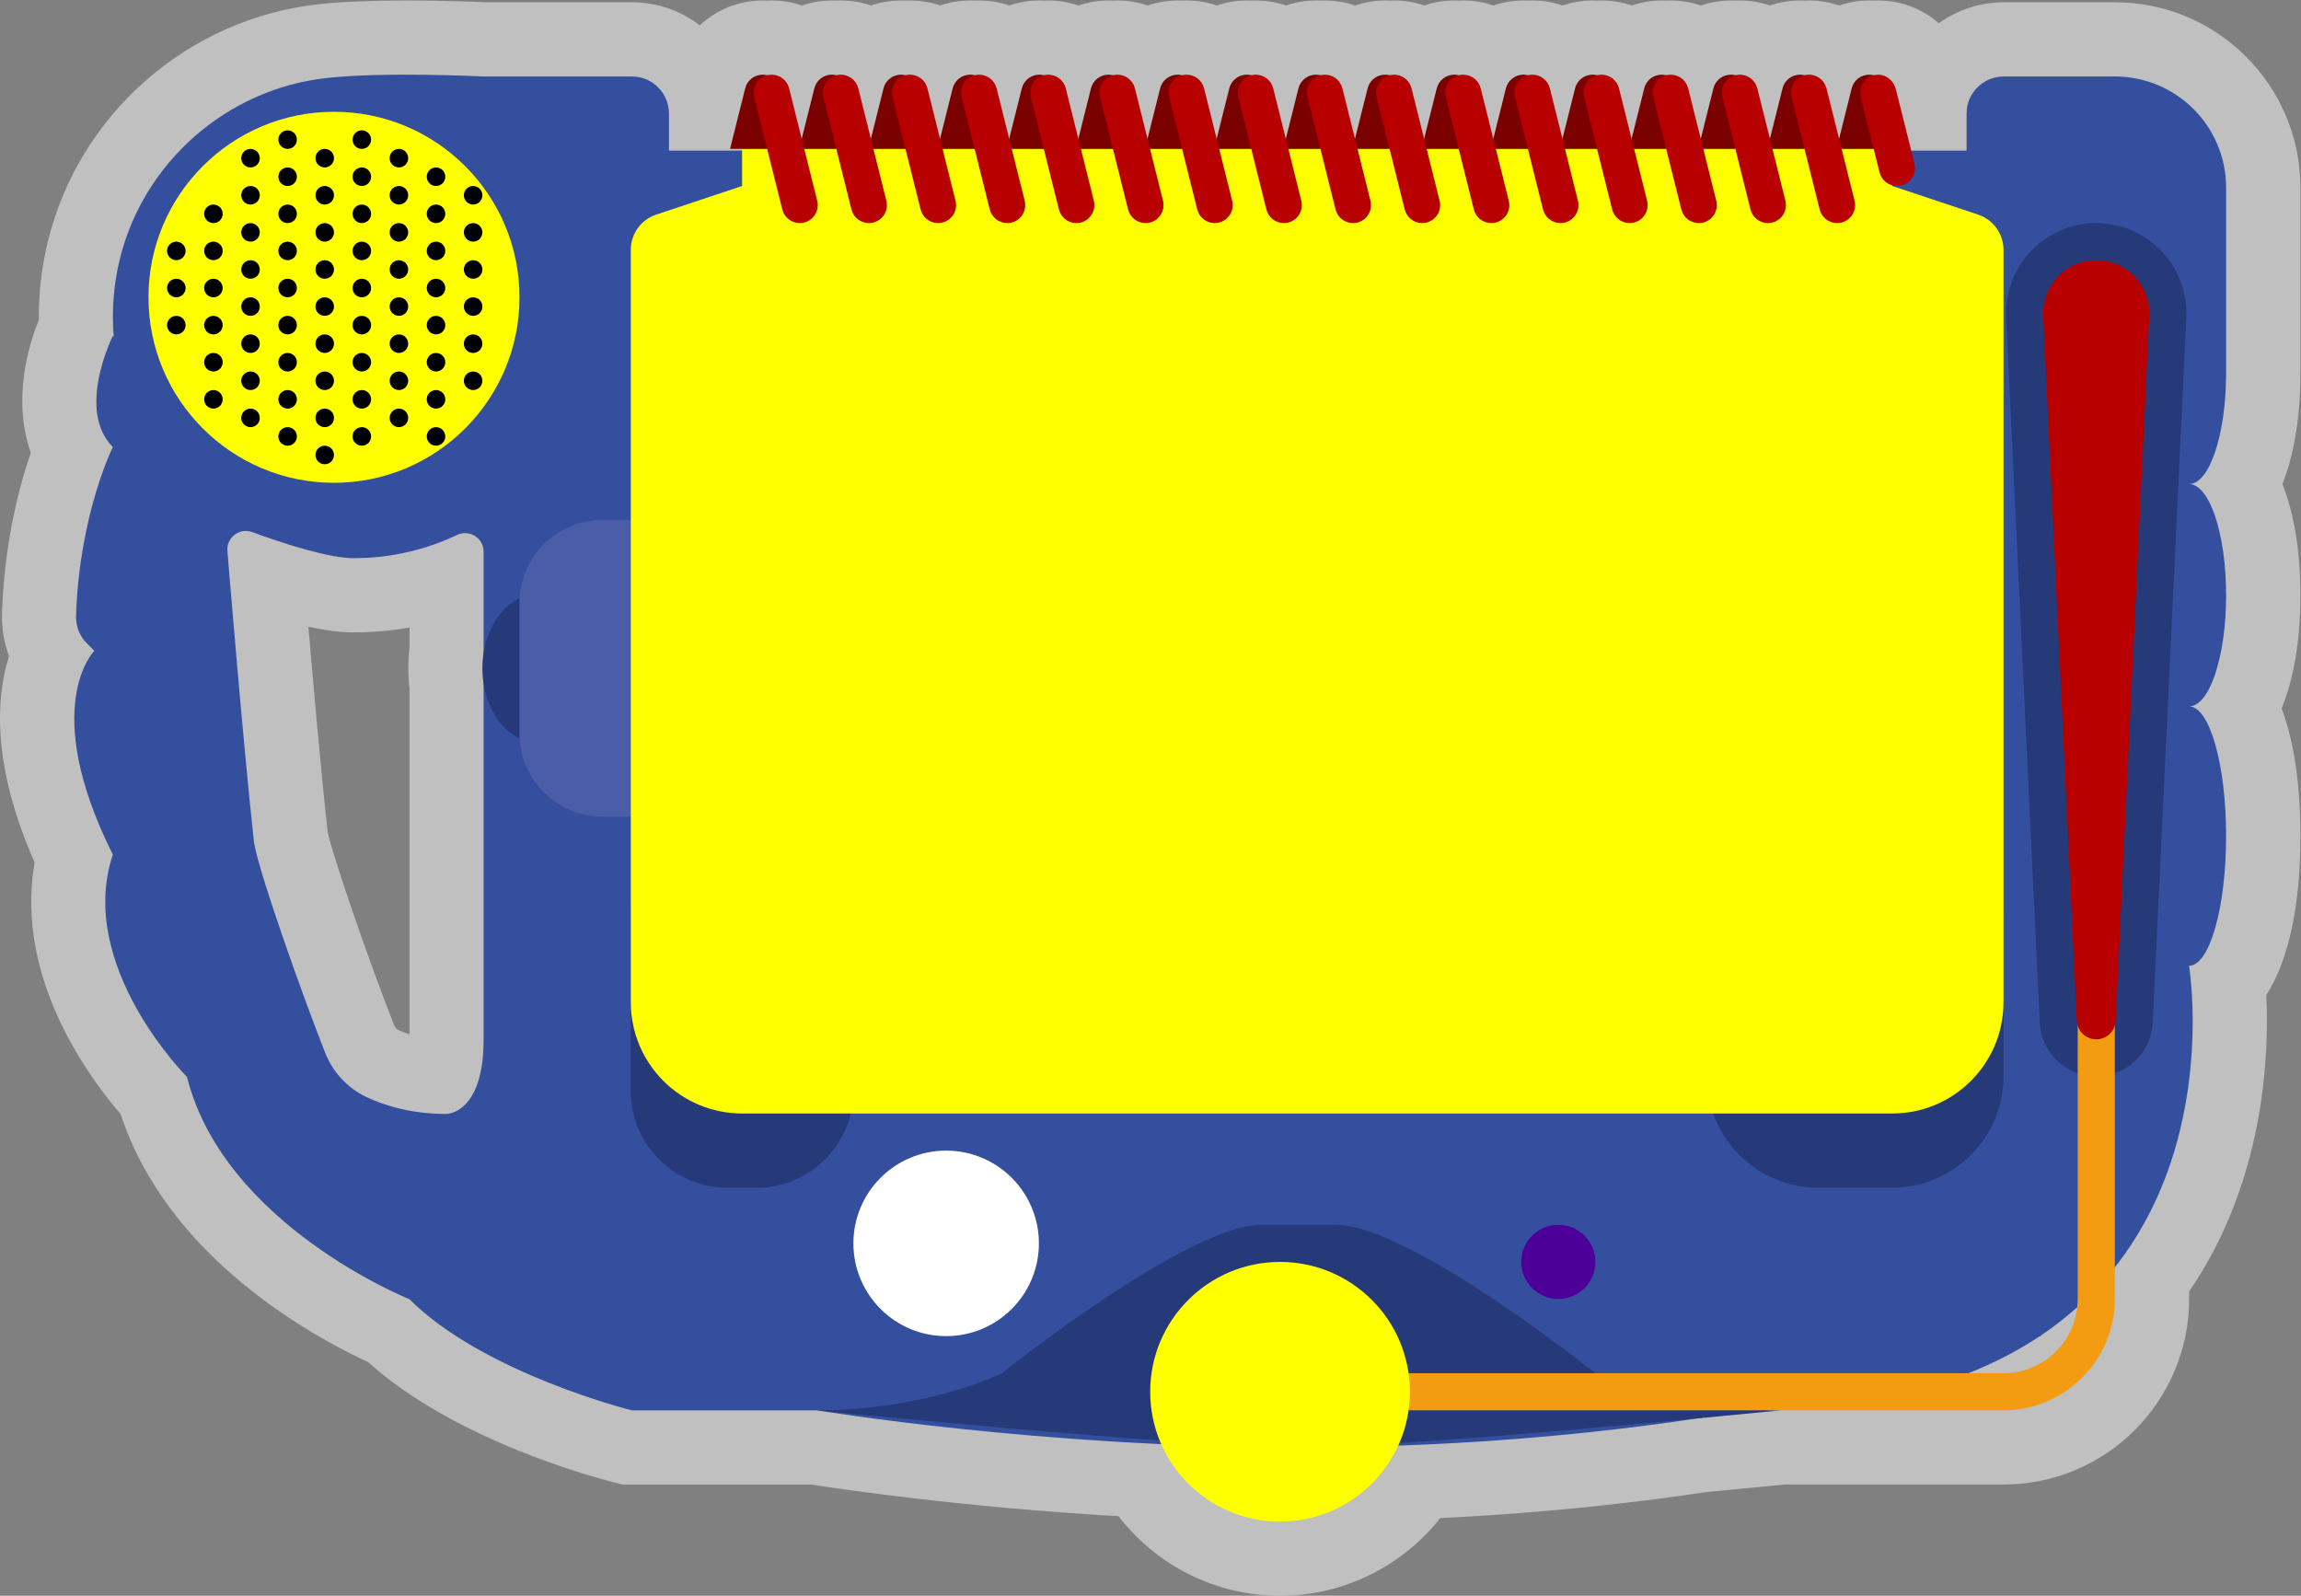 <?xml version="1.0" encoding="UTF-8" standalone="no"?>
<svg
   xmlns:dc="http://purl.org/dc/elements/1.1/"
   xmlns:cc="http://creativecommons.org/ns#"
   xmlns:rdf="http://www.w3.org/1999/02/22-rdf-syntax-ns#"
   xmlns:svg="http://www.w3.org/2000/svg"
   xmlns="http://www.w3.org/2000/svg"
   viewBox="0 0 330.695 229.333"
   height="229.333"
   width="330.695"
   xml:space="preserve"
   id="svg2"
   version="1.1"><rect x="0" y="0" width="330.695" height="229.333" fill="#808080" stroke="none"/><defs
     id="defs6"><clipPath
       id="clipPath18"
       clipPathUnits="userSpaceOnUse"><path
         id="path16"
         d="M 0,256 H 256 V 0 H 0 Z" /></clipPath><clipPath
       id="clipPath26"
       clipPathUnits="userSpaceOnUse"><path
         id="path24"
         d="M 3.989,212 H 252.011 V 40 H 3.989 Z" /></clipPath></defs><g
     transform="matrix(1.333,0,0,-1.333,-5.319,282.666)"
     id="g10"><g
       id="g12"><g
         clip-path="url(#clipPath18)"
         id="g14"><g
           id="g20"><g
             id="g22" /><g
             id="g34"><g
               style="opacity:0.5"
               id="g32"
               clip-path="url(#clipPath26)"><g
                 id="g30"
                 transform="translate(48.141,137.81)"><path
                   id="path28"
                   style="fill:#ffffff;fill-opacity:1;fill-rule:nonzero;stroke:none"
                   d="m 0,0 v -37.272 c -0.474,0.15 -0.875,0.313 -1.203,0.466 -0.196,0.092 -0.353,0.267 -0.442,0.493 -2.74,6.933 -6.729,18.536 -7.185,20.887 -0.646,5.848 -1.483,15.223 -2.075,22.106 2.794,-0.615 4.245,-0.615 4.915,-0.615 2.029,0 4.029,0.175 5.99,0.524 L 0,4.381 C -0.086,3.653 -0.129,2.919 -0.129,2.19 -0.129,1.461 -0.086,0.728 0,0 m 203.87,54.012 c 0,11.02 -8.968,19.985 -19.991,19.985 h -11.992 c -2.612,0 -5.032,-0.839 -7.004,-2.262 -1.612,1.415 -3.668,2.299 -5.913,2.436 -0.197,0.013 -0.393,0.018 -0.588,0.018 -0.162,0 -0.325,-0.003 -0.488,-0.012 -0.17,0.009 -0.339,0.013 -0.508,0.013 -1.13,0 -2.222,-0.189 -3.243,-0.54 -1.022,0.351 -2.115,0.54 -3.244,0.54 -0.161,0 -0.323,-0.003 -0.485,-0.012 -0.161,0.009 -0.323,0.012 -0.484,0.012 -1.13,0 -2.222,-0.189 -3.243,-0.54 -1.022,0.351 -2.115,0.54 -3.244,0.54 -0.161,0 -0.323,-0.003 -0.485,-0.012 -0.161,0.009 -0.323,0.012 -0.484,0.012 -1.13,0 -2.222,-0.189 -3.244,-0.54 -1.021,0.351 -2.114,0.54 -3.243,0.54 -0.162,0 -0.323,-0.003 -0.485,-0.012 -0.162,0.009 -0.323,0.012 -0.485,0.012 -1.129,0 -2.221,-0.189 -3.243,-0.54 -1.021,0.351 -2.114,0.54 -3.243,0.54 -0.162,0 -0.323,-0.003 -0.485,-0.012 -0.162,0.009 -0.323,0.012 -0.485,0.012 -1.129,0 -2.222,-0.189 -3.244,-0.54 -1.021,0.351 -2.113,0.54 -3.242,0.54 -0.162,0 -0.323,-0.003 -0.485,-0.012 -0.162,0.009 -0.323,0.012 -0.486,0.012 -1.128,0 -2.221,-0.189 -3.243,-0.54 -1.021,0.351 -2.113,0.54 -3.243,0.54 -0.161,0 -0.323,-0.003 -0.484,-0.012 -0.162,0.009 -0.324,0.012 -0.486,0.012 -1.128,0 -2.221,-0.189 -3.243,-0.54 -1.021,0.351 -2.113,0.54 -3.243,0.54 -0.161,0 -0.323,-0.003 -0.484,-0.012 -0.162,0.009 -0.324,0.012 -0.486,0.012 -1.129,0 -2.221,-0.189 -3.243,-0.54 -1.021,0.351 -2.113,0.54 -3.243,0.54 -0.161,0 -0.323,-0.003 -0.484,-0.012 -0.162,0.009 -0.325,0.012 -0.486,0.012 -1.13,0 -2.221,-0.189 -3.243,-0.54 -1.021,0.351 -2.113,0.54 -3.243,0.54 -0.161,0 -0.323,-0.003 -0.485,-0.012 -0.161,0.009 -0.324,0.012 -0.485,0.012 -1.13,0 -2.221,-0.189 -3.243,-0.54 -1.021,0.351 -2.114,0.54 -3.243,0.54 -0.161,0 -0.323,-0.003 -0.485,-0.012 -0.162,0.009 -0.324,0.012 -0.485,0.012 -1.13,0 -2.221,-0.189 -3.243,-0.54 -1.022,0.351 -2.114,0.54 -3.243,0.54 -0.162,0 -0.323,-0.003 -0.485,-0.012 -0.162,0.009 -0.324,0.012 -0.485,0.012 -1.13,0 -2.222,-0.189 -3.243,-0.54 -1.022,0.351 -2.114,0.54 -3.243,0.54 -0.162,0 -0.324,-0.003 -0.486,-0.012 -0.161,0.009 -0.323,0.012 -0.484,0.012 -1.13,0 -2.222,-0.189 -3.244,-0.54 -1.021,0.351 -2.113,0.54 -3.243,0.54 -0.161,0 -0.323,-0.003 -0.485,-0.012 -0.161,0.009 -0.323,0.012 -0.485,0.012 -1.129,0 -2.221,-0.189 -3.243,-0.54 -1.021,0.351 -2.113,0.54 -3.243,0.54 -0.161,0 -0.323,-0.003 -0.485,-0.012 -0.162,0.009 -0.323,0.012 -0.485,0.012 -1.129,0 -2.221,-0.189 -3.243,-0.54 -1.021,0.351 -2.113,0.54 -3.243,0.54 -0.161,0 -0.323,-0.003 -0.485,-0.012 -0.162,0.009 -0.323,0.012 -0.485,0.012 -1.129,0 -2.222,-0.189 -3.243,-0.54 -1.022,0.351 -2.114,0.54 -3.243,0.54 -0.161,0 -0.324,-0.003 -0.485,-0.012 -0.162,0.009 -0.323,0.012 -0.485,0.012 -2.598,0 -5.001,-1.001 -6.794,-2.678 -2.024,1.557 -4.558,2.485 -7.304,2.485 H 8.19 c -0.893,0.041 -4.48,0.193 -8.559,0.193 -3.843,0 -7.027,-0.136 -9.462,-0.406 -14.077,-1.561 -25.795,-11.835 -29.159,-25.567 -0.676,-2.762 -1.002,-5.599 -0.974,-8.464 -1.731,-4.297 -2.547,-9.65 -0.864,-14.319 -1.287,-3.739 -2.856,-9.746 -3.108,-17.302 -0.052,-1.589 0.212,-3.161 0.759,-4.625 -1.456,-4.632 -1.812,-11.889 2.76,-22.242 -1.093,-6.182 0.247,-12.862 3.951,-19.524 1.867,-3.358 3.945,-6.013 5.322,-7.612 2.469,-7.589 7.946,-14.618 15.954,-20.439 4.447,-3.233 8.562,-5.306 10.714,-6.293 9.448,-8.522 24.745,-12.528 26.526,-12.973 l 0.955,-0.238 h 0.984 19.348 c 3.135,-0.495 16.088,-2.422 33.104,-3.41 4.107,-5.334 10.514,-8.586 17.429,-8.586 6.799,0 13.141,3.172 17.259,8.379 12.345,0.608 22.225,1.826 28.63,2.802 4.287,0.403 7.437,0.713 8.509,0.819 h 23.602 c 11.028,0 20,8.972 20,20 v 0.809 c 8.036,11.73 8.648,25.135 8.319,31.959 2.395,3.743 3.681,9.568 3.681,17.146 0,5.585 -0.698,10.218 -2.024,13.768 1.313,3.222 2.024,7.348 2.024,12.198 0,4.743 -0.68,8.794 -1.938,11.984 1.258,3.191 1.938,7.241 1.938,11.985 z" /></g></g></g></g><g
           transform="translate(56.129,99.942)"
           id="g36"><path
             id="path38"
             style="fill:#354f9f;fill-opacity:1;fill-rule:nonzero;stroke:none"
             d="m 0,0 c 0,-7.989 -3.997,-7.989 -3.997,-7.989 -3.739,0 -6.603,0.873 -8.593,1.803 -2.06,0.963 -3.66,2.686 -4.495,4.8 -2.449,6.197 -7.378,20.073 -7.683,22.823 -1.138,10.27 -2.848,31.209 -2.848,31.209 -0.163,1.473 1.278,2.609 2.669,2.098 3.533,-1.301 8.312,-2.812 10.957,-2.812 3.979,0 7.747,0.898 11.117,2.498 C -1.538,55.063 0,54.116 0,52.64 Z m 187.871,71.906 v 19.973 c 0,6.619 -5.37,11.985 -11.993,11.985 h -11.991 c -2.208,0 -3.997,-1.789 -3.997,-3.995 V 95.875 H 19.986 v 3.994 c 0,2.206 -1.789,3.995 -3.997,3.995 H 0 c 0,0 -10.68,0.531 -16.949,-0.165 -10.712,-1.187 -19.707,-9.056 -22.27,-19.518 -0.706,-2.883 -0.877,-5.696 -0.659,-8.399 l -0.094,0.118 c 0,0 -3.998,-7.989 0,-11.984 0,0 -3.603,-7.2 -3.968,-18.182 -0.037,-1.115 0.381,-2.202 1.171,-2.991 l 0.798,-0.798 c 0,0 -5.996,-5.992 1.999,-21.971 -3.998,-11.985 7.994,-23.969 7.994,-23.969 3.998,-15.979 23.984,-23.968 23.984,-23.968 7.994,-7.99 23.983,-11.984 23.983,-11.984 h 19.987 c 0,0 23.983,-3.995 51.964,-3.995 27.98,0 47.967,3.995 47.967,3.995 14.498,0 24.695,3.221 31.859,7.989 h 0.118 v 0.078 c 20.354,13.658 15.99,39.869 15.99,39.869 2.207,0 3.997,6.26 3.997,13.982 0,7.722 -1.79,13.982 -3.997,13.982 2.207,0 3.997,5.365 3.997,11.984 0,6.619 -1.79,11.984 -3.997,11.984 2.207,0 3.997,5.366 3.997,11.985" /></g><g
           transform="translate(68,140)"
           id="g40"><path
             id="path42"
             style="fill:#263979;fill-opacity:1;fill-rule:nonzero;stroke:none"
             d="m 0,0 c 0,-4.418 -2.687,-8 -6,-8 -3.313,0 -6,3.582 -6,8 0,4.418 2.687,8 6,8 3.313,0 6,-3.582 6,-8" /></g><g
           transform="translate(176,64)"
           id="g44"><path
             id="path46"
             style="fill:#263979;fill-opacity:1;fill-rule:nonzero;stroke:none"
             d="m 0,0 c 0,0 -20,16 -28,16 h -4 -4 c -8,0 -28,-16 -28,-16 0,0 -8,-4 -20,-4 0,0 40,-4 52,-4 12,0 52,4 52,4 C 8,-4 0,0 0,0" /></g><g
           transform="translate(71.056,124)"
           id="g48"><path
             id="path50"
             style="fill:#4b5da7;fill-opacity:1;fill-rule:nonzero;stroke:none"
             d="m 0,0 h -2.111 c -4.92,0 -8.945,4.025 -8.945,8.944 v 14.112 c 0,4.919 4.025,8.944 8.945,8.944 H 0 c 4.919,0 8.944,-4.025 8.944,-8.944 V 8.944 C 8.944,4.025 4.919,0 0,0" /></g><g
           transform="translate(208,84)"
           id="g52"><path
             id="path54"
             style="fill:#263979;fill-opacity:1;fill-rule:nonzero;stroke:none"
             d="m 0,0 h -8 c -6.6,0 -12,5.4 -12,12 v 16 c 0,6.6 5.4,12 12,12 H 0 C 6.6,40 12,34.6 12,28 V 12 C 12,5.4 6.6,0 0,0" /></g><g
           transform="translate(85.608,84)"
           id="g56"><path
             id="path58"
             style="fill:#263979;fill-opacity:1;fill-rule:nonzero;stroke:none"
             d="M 0,0 H -3.216 C -8.931,0 -13.608,4.677 -13.608,10.393 V 29.607 C -13.608,35.323 -8.931,40 -3.216,40 H 0 C 5.715,40 10.392,35.323 10.392,29.607 V 10.393 C 10.392,4.677 5.715,0 0,0" /></g><g
           transform="translate(208,192)"
           id="g60"><path
             id="path62"
             style="fill:#ffff00;fill-opacity:1;fill-rule:nonzero;stroke:none"
             d="m 0,0 v 4 h -60 -4 -60 V 0 l -9.265,-3.088 C -134.898,-3.633 -136,-5.161 -136,-6.883 V -88 c 0,-6.627 5.373,-12 12,-12 H 0 c 6.627,0 12,5.373 12,12 v 81.117 c 0,1.722 -1.102,3.25 -2.735,3.795 z" /></g><g
           transform="translate(206,196)"
           id="g64"><path
             id="path66"
             style="fill:#7b0000;fill-opacity:1;fill-rule:nonzero;stroke:none"
             d="M 0,0 1.397,5.589 C 1.703,6.814 0.777,8 -0.485,8 -1.375,8 -2.151,7.394 -2.367,6.53 L -4,0 Z" /></g><g
           transform="translate(198.544,196)"
           id="g68"><path
             id="path70"
             style="fill:#7b0000;fill-opacity:1;fill-rule:nonzero;stroke:none"
             d="M 0,0 1.397,5.589 C 1.703,6.814 0.777,8 -0.485,8 -1.376,8 -2.151,7.394 -2.367,6.53 L -4,0 Z" /></g><g
           transform="translate(202.059,188)"
           id="g72"><path
             id="path74"
             style="fill:#b80000;fill-opacity:1;fill-rule:nonzero;stroke:none"
             d="m 0,0 v 0 c -0.891,0 -1.666,0.606 -1.882,1.47 l -3.03,12.119 c -0.306,1.225 0.62,2.411 1.883,2.411 0.889,0 1.666,-0.606 1.882,-1.47 L 1.883,2.411 C 2.188,1.186 1.263,0 0,0" /></g><g
           transform="translate(191.088,196)"
           id="g76"><path
             id="path78"
             style="fill:#7b0000;fill-opacity:1;fill-rule:nonzero;stroke:none"
             d="M 0,0 1.397,5.589 C 1.703,6.814 0.777,8 -0.485,8 -1.376,8 -2.151,7.394 -2.367,6.53 L -4,0 Z" /></g><g
           transform="translate(194.602,188)"
           id="g80"><path
             id="path82"
             style="fill:#b80000;fill-opacity:1;fill-rule:nonzero;stroke:none"
             d="m 0,0 v 0 c -0.891,0 -1.666,0.606 -1.882,1.47 l -3.03,12.119 C -5.219,14.814 -4.292,16 -3.03,16 c 0.89,0 1.667,-0.606 1.883,-1.47 L 1.883,2.411 C 2.188,1.186 1.263,0 0,0" /></g><g
           transform="translate(183.632,196)"
           id="g84"><path
             id="path86"
             style="fill:#7b0000;fill-opacity:1;fill-rule:nonzero;stroke:none"
             d="M 0,0 1.396,5.589 C 1.703,6.814 0.777,8 -0.485,8 -1.376,8 -2.151,7.394 -2.368,6.53 L -4,0 Z" /></g><g
           transform="translate(187.147,188)"
           id="g88"><path
             id="path90"
             style="fill:#b80000;fill-opacity:1;fill-rule:nonzero;stroke:none"
             d="M 0,0 V 0 C -0.891,0 -1.666,0.606 -1.883,1.47 L -4.912,13.589 C -5.219,14.814 -4.292,16 -3.03,16 c 0.89,0 1.667,-0.606 1.883,-1.47 L 1.882,2.411 C 2.188,1.186 1.263,0 0,0" /></g><g
           transform="translate(176.176,196)"
           id="g92"><path
             id="path94"
             style="fill:#7b0000;fill-opacity:1;fill-rule:nonzero;stroke:none"
             d="M 0,0 1.396,5.589 C 1.703,6.814 0.776,8 -0.485,8 -1.376,8 -2.152,7.394 -2.368,6.53 L -4,0 Z" /></g><g
           transform="translate(179.69,188)"
           id="g96"><path
             id="path98"
             style="fill:#b80000;fill-opacity:1;fill-rule:nonzero;stroke:none"
             d="M 0,0 V 0 C -0.891,0 -1.667,0.606 -1.883,1.47 L -4.912,13.589 C -5.219,14.814 -4.292,16 -3.03,16 c 0.89,0 1.667,-0.606 1.883,-1.47 L 1.882,2.411 C 2.188,1.186 1.262,0 0,0" /></g><g
           transform="translate(168.719,196)"
           id="g100"><path
             id="path102"
             style="fill:#7b0000;fill-opacity:1;fill-rule:nonzero;stroke:none"
             d="M 0,0 1.397,5.589 C 1.704,6.814 0.777,8 -0.484,8 -1.375,8 -2.151,7.394 -2.367,6.53 L -4,0 Z" /></g><g
           transform="translate(172.234,188)"
           id="g104"><path
             id="path106"
             style="fill:#b80000;fill-opacity:1;fill-rule:nonzero;stroke:none"
             d="M 0,0 V 0 C -0.891,0 -1.667,0.606 -1.883,1.47 L -4.912,13.589 C -5.219,14.814 -4.292,16 -3.03,16 c 0.89,0 1.667,-0.606 1.883,-1.47 L 1.882,2.411 C 2.188,1.186 1.262,0 0,0" /></g><g
           transform="translate(161.263,196)"
           id="g108"><path
             id="path110"
             style="fill:#7b0000;fill-opacity:1;fill-rule:nonzero;stroke:none"
             d="M 0,0 1.397,5.589 C 1.704,6.814 0.777,8 -0.484,8 -1.375,8 -2.151,7.394 -2.367,6.53 L -4,0 Z" /></g><g
           transform="translate(164.778,188)"
           id="g112"><path
             id="path114"
             style="fill:#b80000;fill-opacity:1;fill-rule:nonzero;stroke:none"
             d="m 0,0 v 0 c -0.891,0 -1.667,0.606 -1.883,1.47 l -3.03,12.119 C -5.219,14.814 -4.293,16 -3.03,16 c 0.89,0 1.666,-0.606 1.883,-1.47 L 1.882,2.411 C 2.188,1.186 1.262,0 0,0" /></g><g
           transform="translate(153.807,196)"
           id="g116"><path
             id="path118"
             style="fill:#7b0000;fill-opacity:1;fill-rule:nonzero;stroke:none"
             d="M 0,0 1.397,5.589 C 1.703,6.814 0.777,8 -0.485,8 -1.375,8 -2.151,7.394 -2.367,6.53 L -4,0 Z" /></g><g
           transform="translate(157.321,188)"
           id="g120"><path
             id="path122"
             style="fill:#b80000;fill-opacity:1;fill-rule:nonzero;stroke:none"
             d="m 0,0 v 0 c -0.89,0 -1.666,0.606 -1.882,1.47 l -3.03,12.119 c -0.306,1.225 0.62,2.411 1.883,2.411 0.89,0 1.666,-0.606 1.882,-1.47 L 1.883,2.411 C 2.188,1.186 1.263,0 0,0" /></g><g
           transform="translate(146.351,196)"
           id="g124"><path
             id="path126"
             style="fill:#7b0000;fill-opacity:1;fill-rule:nonzero;stroke:none"
             d="M 0,0 1.397,5.589 C 1.703,6.814 0.777,8 -0.485,8 -1.375,8 -2.151,7.394 -2.367,6.53 L -4,0 Z" /></g><g
           transform="translate(149.865,188)"
           id="g128"><path
             id="path130"
             style="fill:#b80000;fill-opacity:1;fill-rule:nonzero;stroke:none"
             d="m 0,0 v 0 c -0.89,0 -1.666,0.606 -1.882,1.47 l -3.03,12.119 c -0.306,1.225 0.62,2.411 1.883,2.411 0.889,0 1.666,-0.606 1.882,-1.47 L 1.883,2.411 C 2.188,1.186 1.263,0 0,0" /></g><g
           transform="translate(138.894,196)"
           id="g132"><path
             id="path134"
             style="fill:#7b0000;fill-opacity:1;fill-rule:nonzero;stroke:none"
             d="M 0,0 1.397,5.589 C 1.703,6.814 0.777,8 -0.485,8 -1.375,8 -2.151,7.394 -2.367,6.53 L -4,0 Z" /></g><g
           transform="translate(142.409,188)"
           id="g136"><path
             id="path138"
             style="fill:#b80000;fill-opacity:1;fill-rule:nonzero;stroke:none"
             d="m 0,0 v 0 c -0.89,0 -1.666,0.606 -1.882,1.47 l -3.03,12.119 c -0.306,1.225 0.62,2.411 1.883,2.411 0.889,0 1.666,-0.606 1.882,-1.47 L 1.883,2.411 C 2.188,1.186 1.263,0 0,0" /></g><g
           transform="translate(131.439,196)"
           id="g140"><path
             id="path142"
             style="fill:#7b0000;fill-opacity:1;fill-rule:nonzero;stroke:none"
             d="M 0,0 1.397,5.589 C 1.703,6.814 0.777,8 -0.485,8 -1.376,8 -2.151,7.394 -2.367,6.53 L -4,0 Z" /></g><g
           transform="translate(134.953,188)"
           id="g144"><path
             id="path146"
             style="fill:#b80000;fill-opacity:1;fill-rule:nonzero;stroke:none"
             d="m 0,0 v 0 c -0.891,0 -1.666,0.606 -1.882,1.47 l -3.03,12.119 c -0.306,1.225 0.62,2.411 1.883,2.411 0.889,0 1.666,-0.606 1.882,-1.47 L 1.883,2.411 C 2.188,1.186 1.263,0 0,0" /></g><g
           transform="translate(123.982,196)"
           id="g148"><path
             id="path150"
             style="fill:#7b0000;fill-opacity:1;fill-rule:nonzero;stroke:none"
             d="M 0,0 1.397,5.589 C 1.704,6.814 0.777,8 -0.485,8 -1.375,8 -2.151,7.394 -2.367,6.53 L -4,0 Z" /></g><g
           transform="translate(127.497,188)"
           id="g152"><path
             id="path154"
             style="fill:#b80000;fill-opacity:1;fill-rule:nonzero;stroke:none"
             d="m 0,0 v 0 c -0.89,0 -1.667,0.606 -1.882,1.47 l -3.03,12.119 C -5.218,14.814 -4.292,16 -3.03,16 c 0.89,0 1.667,-0.606 1.883,-1.47 L 1.883,2.411 C 2.188,1.186 1.262,0 0,0" /></g><g
           transform="translate(116.526,196)"
           id="g156"><path
             id="path158"
             style="fill:#7b0000;fill-opacity:1;fill-rule:nonzero;stroke:none"
             d="M 0,0 1.397,5.589 C 1.704,6.814 0.777,8 -0.485,8 -1.375,8 -2.151,7.394 -2.367,6.53 L -4,0 Z" /></g><g
           transform="translate(120.041,188)"
           id="g160"><path
             id="path162"
             style="fill:#b80000;fill-opacity:1;fill-rule:nonzero;stroke:none"
             d="m 0,0 v 0 c -0.891,0 -1.667,0.606 -1.882,1.47 l -3.03,12.119 C -5.218,14.814 -4.292,16 -3.03,16 c 0.89,0 1.666,-0.606 1.883,-1.47 L 1.882,2.411 C 2.188,1.186 1.262,0 0,0" /></g><g
           transform="translate(109.07,196)"
           id="g164"><path
             id="path166"
             style="fill:#7b0000;fill-opacity:1;fill-rule:nonzero;stroke:none"
             d="M 0,0 1.397,5.589 C 1.704,6.814 0.777,8 -0.485,8 V 8 C -1.375,8 -2.151,7.394 -2.368,6.53 L -4,0 Z" /></g><g
           transform="translate(112.585,188)"
           id="g168"><path
             id="path170"
             style="fill:#b80000;fill-opacity:1;fill-rule:nonzero;stroke:none"
             d="m 0,0 v 0 c -0.891,0 -1.667,0.606 -1.883,1.47 l -3.03,12.119 C -5.219,14.814 -4.292,16 -3.03,16 c 0.89,0 1.666,-0.606 1.882,-1.47 L 1.882,2.411 C 2.188,1.186 1.262,0 0,0" /></g><g
           transform="translate(101.614,196)"
           id="g172"><path
             id="path174"
             style="fill:#7b0000;fill-opacity:1;fill-rule:nonzero;stroke:none"
             d="M 0,0 1.397,5.589 C 1.703,6.814 0.777,8 -0.485,8 -1.375,8 -2.152,7.394 -2.368,6.53 L -4,0 Z" /></g><g
           transform="translate(105.128,188)"
           id="g176"><path
             id="path178"
             style="fill:#b80000;fill-opacity:1;fill-rule:nonzero;stroke:none"
             d="m 0,0 v 0 c -0.89,0 -1.667,0.606 -1.882,1.47 l -3.03,12.119 C -5.218,14.814 -4.292,16 -3.03,16 c 0.891,0 1.667,-0.606 1.883,-1.47 L 1.882,2.411 C 2.188,1.186 1.262,0 0,0" /></g><g
           transform="translate(94.157,196)"
           id="g180"><path
             id="path182"
             style="fill:#7b0000;fill-opacity:1;fill-rule:nonzero;stroke:none"
             d="M 0,0 1.397,5.589 C 1.704,6.814 0.777,8 -0.485,8 -1.375,8 -2.151,7.394 -2.367,6.53 L -4,0 Z" /></g><g
           transform="translate(97.672,188)"
           id="g184"><path
             id="path186"
             style="fill:#b80000;fill-opacity:1;fill-rule:nonzero;stroke:none"
             d="m 0,0 v 0 c -0.89,0 -1.667,0.606 -1.882,1.47 l -3.03,12.119 C -5.218,14.814 -4.292,16 -3.03,16 c 0.89,0 1.667,-0.606 1.883,-1.47 L 1.882,2.411 C 2.188,1.186 1.262,0 0,0" /></g><g
           transform="translate(86.701,196)"
           id="g188"><path
             id="path190"
             style="fill:#7b0000;fill-opacity:1;fill-rule:nonzero;stroke:none"
             d="M 0,0 1.397,5.589 C 1.704,6.814 0.777,8 -0.485,8 -1.375,8 -2.151,7.394 -2.367,6.53 L -4,0 Z" /></g><g
           transform="translate(90.216,188)"
           id="g192"><path
             id="path194"
             style="fill:#b80000;fill-opacity:1;fill-rule:nonzero;stroke:none"
             d="m 0,0 v 0 c -0.891,0 -1.667,0.606 -1.882,1.47 l -3.03,12.119 C -5.218,14.814 -4.292,16 -3.03,16 c 0.89,0 1.666,-0.606 1.883,-1.47 L 1.882,2.411 C 2.188,1.186 1.262,0 0,0" /></g><g
           transform="translate(208.515,192)"
           id="g196"><path
             id="path198"
             style="fill:#b80000;fill-opacity:1;fill-rule:nonzero;stroke:none"
             d="m 0,0 v 0 c 1.263,0 2.188,1.186 1.883,2.411 l -2.003,8.011 c -0.211,0.844 -0.917,1.521 -1.785,1.574 -1.325,0.082 -2.324,-1.142 -2.007,-2.407 L -1.882,1.47 C -1.666,0.606 -0.89,0 0,0" /></g><g
           transform="translate(60,180)"
           id="g200"><path
             id="path202"
             style="fill:#ffff00;fill-opacity:1;fill-rule:nonzero;stroke:none"
             d="m 0,0 c 0,-11.046 -8.954,-20 -20,-20 -11.046,0 -20,8.954 -20,20 0,11.046 8.954,20 20,20 C -8.954,20 0,11.046 0,0" /></g><g
           transform="translate(116,78)"
           id="g204"><path
             id="path206"
             style="fill:#ffffff;fill-opacity:1;fill-rule:nonzero;stroke:none"
             d="m 0,0 c 0,-5.522 -4.477,-10 -10,-10 -5.523,0 -10,4.478 -10,10 0,5.522 4.477,10 10,10 C -4.477,10 0,5.522 0,0" /></g><g
           transform="translate(176,76)"
           id="g208"><path
             id="path210"
             style="fill:#4d0099;fill-opacity:1;fill-rule:nonzero;stroke:none"
             d="m 0,0 c 0,-2.209 -1.791,-4 -4,-4 -2.209,0 -4,1.791 -4,4 0,2.209 1.791,4 4,4 2.209,0 4,-1.791 4,-4" /></g><g
           transform="translate(230,188)"
           id="g212"><path
             id="path214"
             style="fill:#263979;fill-opacity:1;fill-rule:nonzero;stroke:none"
             d="m 0,0 c -2.646,0 -5.21,-1.098 -7.035,-3.013 -1.826,-1.914 -2.801,-4.528 -2.675,-7.171 l 3.619,-76.008 C -5.936,-89.449 -3.26,-92 0,-92 c 3.26,0 5.936,2.551 6.091,5.808 L 9.71,-10.184 C 9.836,-7.541 8.861,-4.927 7.035,-3.013 5.21,-1.098 2.646,0 0,0" /></g><g
           transform="translate(38,195)"
           id="g216"><path
             id="path218"
             style="fill:#000000;fill-opacity:1;fill-rule:nonzero;stroke:none"
             d="M 0,0 C 0,-0.552 0.448,-1 1,-1 1.552,-1 2,-0.552 2,0 2,0.552 1.552,1 1,1 0.448,1 0,0.552 0,0" /></g><g
           transform="translate(38,191)"
           id="g220"><path
             id="path222"
             style="fill:#000000;fill-opacity:1;fill-rule:nonzero;stroke:none"
             d="M 0,0 C 0,-0.552 0.448,-1 1,-1 1.552,-1 2,-0.552 2,0 2,0.552 1.552,1 1,1 0.448,1 0,0.552 0,0" /></g><g
           transform="translate(38,187)"
           id="g224"><path
             id="path226"
             style="fill:#000000;fill-opacity:1;fill-rule:nonzero;stroke:none"
             d="M 0,0 C 0,-0.552 0.448,-1 1,-1 1.552,-1 2,-0.552 2,0 2,0.552 1.552,1 1,1 0.448,1 0,0.552 0,0" /></g><g
           transform="translate(38,183)"
           id="g228"><path
             id="path230"
             style="fill:#000000;fill-opacity:1;fill-rule:nonzero;stroke:none"
             d="M 0,0 C 0,-0.552 0.448,-1 1,-1 1.552,-1 2,-0.552 2,0 2,0.552 1.552,1 1,1 0.448,1 0,0.552 0,0" /></g><g
           transform="translate(38,179)"
           id="g232"><path
             id="path234"
             style="fill:#000000;fill-opacity:1;fill-rule:nonzero;stroke:none"
             d="M 0,0 C 0,-0.552 0.448,-1 1,-1 1.552,-1 2,-0.552 2,0 2,0.552 1.552,1 1,1 0.448,1 0,0.552 0,0" /></g><g
           transform="translate(38,175)"
           id="g236"><path
             id="path238"
             style="fill:#000000;fill-opacity:1;fill-rule:nonzero;stroke:none"
             d="M 0,0 C 0,-0.552 0.448,-1 1,-1 1.552,-1 2,-0.552 2,0 2,0.552 1.552,1 1,1 0.448,1 0,0.552 0,0" /></g><g
           transform="translate(38,171)"
           id="g240"><path
             id="path242"
             style="fill:#000000;fill-opacity:1;fill-rule:nonzero;stroke:none"
             d="M 0,0 C 0,-0.552 0.448,-1 1,-1 1.552,-1 2,-0.552 2,0 2,0.552 1.552,1 1,1 0.448,1 0,0.552 0,0" /></g><g
           transform="translate(38,167)"
           id="g244"><path
             id="path246"
             style="fill:#000000;fill-opacity:1;fill-rule:nonzero;stroke:none"
             d="M 0,0 C 0,-0.552 0.448,-1 1,-1 1.552,-1 2,-0.552 2,0 2,0.552 1.552,1 1,1 0.448,1 0,0.552 0,0" /></g><g
           transform="translate(38,163)"
           id="g248"><path
             id="path250"
             style="fill:#000000;fill-opacity:1;fill-rule:nonzero;stroke:none"
             d="M 0,0 C 0,-0.552 0.448,-1 1,-1 1.552,-1 2,-0.552 2,0 2,0.552 1.552,1 1,1 0.448,1 0,0.552 0,0" /></g><g
           transform="translate(34,197)"
           id="g252"><path
             id="path254"
             style="fill:#000000;fill-opacity:1;fill-rule:nonzero;stroke:none"
             d="M 0,0 C 0,-0.552 0.448,-1 1,-1 1.552,-1 2,-0.552 2,0 2,0.552 1.552,1 1,1 0.448,1 0,0.552 0,0" /></g><g
           transform="translate(34,193)"
           id="g256"><path
             id="path258"
             style="fill:#000000;fill-opacity:1;fill-rule:nonzero;stroke:none"
             d="M 0,0 C 0,-0.552 0.448,-1 1,-1 1.552,-1 2,-0.552 2,0 2,0.552 1.552,1 1,1 0.448,1 0,0.552 0,0" /></g><g
           transform="translate(34,189)"
           id="g260"><path
             id="path262"
             style="fill:#000000;fill-opacity:1;fill-rule:nonzero;stroke:none"
             d="M 0,0 C 0,-0.552 0.448,-1 1,-1 1.552,-1 2,-0.552 2,0 2,0.552 1.552,1 1,1 0.448,1 0,0.552 0,0" /></g><g
           transform="translate(34,185)"
           id="g264"><path
             id="path266"
             style="fill:#000000;fill-opacity:1;fill-rule:nonzero;stroke:none"
             d="M 0,0 C 0,-0.552 0.448,-1 1,-1 1.552,-1 2,-0.552 2,0 2,0.552 1.552,1 1,1 0.448,1 0,0.552 0,0" /></g><g
           transform="translate(34,181)"
           id="g268"><path
             id="path270"
             style="fill:#000000;fill-opacity:1;fill-rule:nonzero;stroke:none"
             d="M 0,0 C 0,-0.552 0.448,-1 1,-1 1.552,-1 2,-0.552 2,0 2,0.552 1.552,1 1,1 0.448,1 0,0.552 0,0" /></g><g
           transform="translate(34,177)"
           id="g272"><path
             id="path274"
             style="fill:#000000;fill-opacity:1;fill-rule:nonzero;stroke:none"
             d="M 0,0 C 0,-0.552 0.448,-1 1,-1 1.552,-1 2,-0.552 2,0 2,0.552 1.552,1 1,1 0.448,1 0,0.552 0,0" /></g><g
           transform="translate(34,173)"
           id="g276"><path
             id="path278"
             style="fill:#000000;fill-opacity:1;fill-rule:nonzero;stroke:none"
             d="M 0,0 C 0,-0.552 0.448,-1 1,-1 1.552,-1 2,-0.552 2,0 2,0.552 1.552,1 1,1 0.448,1 0,0.552 0,0" /></g><g
           transform="translate(26,189)"
           id="g280"><path
             id="path282"
             style="fill:#000000;fill-opacity:1;fill-rule:nonzero;stroke:none"
             d="M 0,0 C 0,-0.552 0.448,-1 1,-1 1.552,-1 2,-0.552 2,0 2,0.552 1.552,1 1,1 0.448,1 0,0.552 0,0" /></g><g
           transform="translate(26,185)"
           id="g284"><path
             id="path286"
             style="fill:#000000;fill-opacity:1;fill-rule:nonzero;stroke:none"
             d="M 0,0 C 0,-0.552 0.448,-1 1,-1 1.552,-1 2,-0.552 2,0 2,0.552 1.552,1 1,1 0.448,1 0,0.552 0,0" /></g><g
           transform="translate(26,181)"
           id="g288"><path
             id="path290"
             style="fill:#000000;fill-opacity:1;fill-rule:nonzero;stroke:none"
             d="M 0,0 C 0,-0.552 0.448,-1 1,-1 1.552,-1 2,-0.552 2,0 2,0.552 1.552,1 1,1 0.448,1 0,0.552 0,0" /></g><g
           transform="translate(26,177)"
           id="g292"><path
             id="path294"
             style="fill:#000000;fill-opacity:1;fill-rule:nonzero;stroke:none"
             d="M 0,0 C 0,-0.552 0.448,-1 1,-1 1.552,-1 2,-0.552 2,0 2,0.552 1.552,1 1,1 0.448,1 0,0.552 0,0" /></g><g
           transform="translate(26,173)"
           id="g296"><path
             id="path298"
             style="fill:#000000;fill-opacity:1;fill-rule:nonzero;stroke:none"
             d="M 0,0 C 0,-0.552 0.448,-1 1,-1 1.552,-1 2,-0.552 2,0 2,0.552 1.552,1 1,1 0.448,1 0,0.552 0,0" /></g><g
           transform="translate(26,169)"
           id="g300"><path
             id="path302"
             style="fill:#000000;fill-opacity:1;fill-rule:nonzero;stroke:none"
             d="M 0,0 C 0,-0.552 0.448,-1 1,-1 1.552,-1 2,-0.552 2,0 2,0.552 1.552,1 1,1 0.448,1 0,0.552 0,0" /></g><g
           transform="translate(34,169)"
           id="g304"><path
             id="path306"
             style="fill:#000000;fill-opacity:1;fill-rule:nonzero;stroke:none"
             d="M 0,0 C 0,-0.552 0.448,-1 1,-1 1.552,-1 2,-0.552 2,0 2,0.552 1.552,1 1,1 0.448,1 0,0.552 0,0" /></g><g
           transform="translate(34,165)"
           id="g308"><path
             id="path310"
             style="fill:#000000;fill-opacity:1;fill-rule:nonzero;stroke:none"
             d="M 0,0 C 0,-0.552 0.448,-1 1,-1 1.552,-1 2,-0.552 2,0 2,0.552 1.552,1 1,1 0.448,1 0,0.552 0,0" /></g><g
           transform="translate(30,195)"
           id="g312"><path
             id="path314"
             style="fill:#000000;fill-opacity:1;fill-rule:nonzero;stroke:none"
             d="M 0,0 C 0,-0.552 0.448,-1 1,-1 1.552,-1 2,-0.552 2,0 2,0.552 1.552,1 1,1 0.448,1 0,0.552 0,0" /></g><g
           transform="translate(30,191)"
           id="g316"><path
             id="path318"
             style="fill:#000000;fill-opacity:1;fill-rule:nonzero;stroke:none"
             d="M 0,0 C 0,-0.552 0.448,-1 1,-1 1.552,-1 2,-0.552 2,0 2,0.552 1.552,1 1,1 0.448,1 0,0.552 0,0" /></g><g
           transform="translate(30,187)"
           id="g320"><path
             id="path322"
             style="fill:#000000;fill-opacity:1;fill-rule:nonzero;stroke:none"
             d="M 0,0 C 0,-0.552 0.448,-1 1,-1 1.552,-1 2,-0.552 2,0 2,0.552 1.552,1 1,1 0.448,1 0,0.552 0,0" /></g><g
           transform="translate(30,183)"
           id="g324"><path
             id="path326"
             style="fill:#000000;fill-opacity:1;fill-rule:nonzero;stroke:none"
             d="M 0,0 C 0,-0.552 0.448,-1 1,-1 1.552,-1 2,-0.552 2,0 2,0.552 1.552,1 1,1 0.448,1 0,0.552 0,0" /></g><g
           transform="translate(30,179)"
           id="g328"><path
             id="path330"
             style="fill:#000000;fill-opacity:1;fill-rule:nonzero;stroke:none"
             d="M 0,0 C 0,-0.552 0.448,-1 1,-1 1.552,-1 2,-0.552 2,0 2,0.552 1.552,1 1,1 0.448,1 0,0.552 0,0" /></g><g
           transform="translate(30,175)"
           id="g332"><path
             id="path334"
             style="fill:#000000;fill-opacity:1;fill-rule:nonzero;stroke:none"
             d="M 0,0 C 0,-0.552 0.448,-1 1,-1 1.552,-1 2,-0.552 2,0 2,0.552 1.552,1 1,1 0.448,1 0,0.552 0,0" /></g><g
           transform="translate(30,171)"
           id="g336"><path
             id="path338"
             style="fill:#000000;fill-opacity:1;fill-rule:nonzero;stroke:none"
             d="M 0,0 C 0,-0.552 0.448,-1 1,-1 1.552,-1 2,-0.552 2,0 2,0.552 1.552,1 1,1 0.448,1 0,0.552 0,0" /></g><g
           transform="translate(30,167)"
           id="g340"><path
             id="path342"
             style="fill:#000000;fill-opacity:1;fill-rule:nonzero;stroke:none"
             d="M 0,0 C 0,-0.552 0.448,-1 1,-1 1.552,-1 2,-0.552 2,0 2,0.552 1.552,1 1,1 0.448,1 0,0.552 0,0" /></g><g
           transform="translate(46,195)"
           id="g344"><path
             id="path346"
             style="fill:#000000;fill-opacity:1;fill-rule:nonzero;stroke:none"
             d="M 0,0 C 0,-0.552 0.448,-1 1,-1 1.552,-1 2,-0.552 2,0 2,0.552 1.552,1 1,1 0.448,1 0,0.552 0,0" /></g><g
           transform="translate(46,191)"
           id="g348"><path
             id="path350"
             style="fill:#000000;fill-opacity:1;fill-rule:nonzero;stroke:none"
             d="M 0,0 C 0,-0.552 0.448,-1 1,-1 1.552,-1 2,-0.552 2,0 2,0.552 1.552,1 1,1 0.448,1 0,0.552 0,0" /></g><g
           transform="translate(46,187)"
           id="g352"><path
             id="path354"
             style="fill:#000000;fill-opacity:1;fill-rule:nonzero;stroke:none"
             d="M 0,0 C 0,-0.552 0.448,-1 1,-1 1.552,-1 2,-0.552 2,0 2,0.552 1.552,1 1,1 0.448,1 0,0.552 0,0" /></g><g
           transform="translate(46,183)"
           id="g356"><path
             id="path358"
             style="fill:#000000;fill-opacity:1;fill-rule:nonzero;stroke:none"
             d="M 0,0 C 0,-0.552 0.448,-1 1,-1 1.552,-1 2,-0.552 2,0 2,0.552 1.552,1 1,1 0.448,1 0,0.552 0,0" /></g><g
           transform="translate(46,179)"
           id="g360"><path
             id="path362"
             style="fill:#000000;fill-opacity:1;fill-rule:nonzero;stroke:none"
             d="M 0,0 C 0,-0.552 0.448,-1 1,-1 1.552,-1 2,-0.552 2,0 2,0.552 1.552,1 1,1 0.448,1 0,0.552 0,0" /></g><g
           transform="translate(46,175)"
           id="g364"><path
             id="path366"
             style="fill:#000000;fill-opacity:1;fill-rule:nonzero;stroke:none"
             d="M 0,0 C 0,-0.552 0.448,-1 1,-1 1.552,-1 2,-0.552 2,0 2,0.552 1.552,1 1,1 0.448,1 0,0.552 0,0" /></g><g
           transform="translate(46,171)"
           id="g368"><path
             id="path370"
             style="fill:#000000;fill-opacity:1;fill-rule:nonzero;stroke:none"
             d="M 0,0 C 0,-0.552 0.448,-1 1,-1 1.552,-1 2,-0.552 2,0 2,0.552 1.552,1 1,1 0.448,1 0,0.552 0,0" /></g><g
           transform="translate(46,167)"
           id="g372"><path
             id="path374"
             style="fill:#000000;fill-opacity:1;fill-rule:nonzero;stroke:none"
             d="M 0,0 C 0,-0.552 0.448,-1 1,-1 1.552,-1 2,-0.552 2,0 2,0.552 1.552,1 1,1 0.448,1 0,0.552 0,0" /></g><g
           transform="translate(42,197)"
           id="g376"><path
             id="path378"
             style="fill:#000000;fill-opacity:1;fill-rule:nonzero;stroke:none"
             d="M 0,0 C 0,-0.552 0.448,-1 1,-1 1.552,-1 2,-0.552 2,0 2,0.552 1.552,1 1,1 0.448,1 0,0.552 0,0" /></g><g
           transform="translate(42,193)"
           id="g380"><path
             id="path382"
             style="fill:#000000;fill-opacity:1;fill-rule:nonzero;stroke:none"
             d="M 0,0 C 0,-0.552 0.448,-1 1,-1 1.552,-1 2,-0.552 2,0 2,0.552 1.552,1 1,1 0.448,1 0,0.552 0,0" /></g><g
           transform="translate(42,189)"
           id="g384"><path
             id="path386"
             style="fill:#000000;fill-opacity:1;fill-rule:nonzero;stroke:none"
             d="M 0,0 C 0,-0.552 0.448,-1 1,-1 1.552,-1 2,-0.552 2,0 2,0.552 1.552,1 1,1 0.448,1 0,0.552 0,0" /></g><g
           transform="translate(42,185)"
           id="g388"><path
             id="path390"
             style="fill:#000000;fill-opacity:1;fill-rule:nonzero;stroke:none"
             d="M 0,0 C 0,-0.552 0.448,-1 1,-1 1.552,-1 2,-0.552 2,0 2,0.552 1.552,1 1,1 0.448,1 0,0.552 0,0" /></g><g
           transform="translate(42,181)"
           id="g392"><path
             id="path394"
             style="fill:#000000;fill-opacity:1;fill-rule:nonzero;stroke:none"
             d="M 0,0 C 0,-0.552 0.448,-1 1,-1 1.552,-1 2,-0.552 2,0 2,0.552 1.552,1 1,1 0.448,1 0,0.552 0,0" /></g><g
           transform="translate(42,177)"
           id="g396"><path
             id="path398"
             style="fill:#000000;fill-opacity:1;fill-rule:nonzero;stroke:none"
             d="M 0,0 C 0,-0.552 0.448,-1 1,-1 1.552,-1 2,-0.552 2,0 2,0.552 1.552,1 1,1 0.448,1 0,0.552 0,0" /></g><g
           transform="translate(42,173)"
           id="g400"><path
             id="path402"
             style="fill:#000000;fill-opacity:1;fill-rule:nonzero;stroke:none"
             d="M 0,0 C 0,-0.552 0.448,-1 1,-1 1.552,-1 2,-0.552 2,0 2,0.552 1.552,1 1,1 0.448,1 0,0.552 0,0" /></g><g
           transform="translate(42,169)"
           id="g404"><path
             id="path406"
             style="fill:#000000;fill-opacity:1;fill-rule:nonzero;stroke:none"
             d="M 0,0 C 0,-0.552 0.448,-1 1,-1 1.552,-1 2,-0.552 2,0 2,0.552 1.552,1 1,1 0.448,1 0,0.552 0,0" /></g><g
           transform="translate(42,165)"
           id="g408"><path
             id="path410"
             style="fill:#000000;fill-opacity:1;fill-rule:nonzero;stroke:none"
             d="M 0,0 C 0,-0.552 0.448,-1 1,-1 1.552,-1 2,-0.552 2,0 2,0.552 1.552,1 1,1 0.448,1 0,0.552 0,0" /></g><g
           transform="translate(54,191)"
           id="g412"><path
             id="path414"
             style="fill:#000000;fill-opacity:1;fill-rule:nonzero;stroke:none"
             d="M 0,0 C 0,-0.552 0.448,-1 1,-1 1.552,-1 2,-0.552 2,0 2,0.552 1.552,1 1,1 0.448,1 0,0.552 0,0" /></g><g
           transform="translate(54,187)"
           id="g416"><path
             id="path418"
             style="fill:#000000;fill-opacity:1;fill-rule:nonzero;stroke:none"
             d="M 0,0 C 0,-0.552 0.448,-1 1,-1 1.552,-1 2,-0.552 2,0 2,0.552 1.552,1 1,1 0.448,1 0,0.552 0,0" /></g><g
           transform="translate(54,183)"
           id="g420"><path
             id="path422"
             style="fill:#000000;fill-opacity:1;fill-rule:nonzero;stroke:none"
             d="M 0,0 C 0,-0.552 0.448,-1 1,-1 1.552,-1 2,-0.552 2,0 2,0.552 1.552,1 1,1 0.448,1 0,0.552 0,0" /></g><g
           transform="translate(54,179)"
           id="g424"><path
             id="path426"
             style="fill:#000000;fill-opacity:1;fill-rule:nonzero;stroke:none"
             d="M 0,0 C 0,-0.552 0.448,-1 1,-1 1.552,-1 2,-0.552 2,0 2,0.552 1.552,1 1,1 0.448,1 0,0.552 0,0" /></g><g
           transform="translate(54,175)"
           id="g428"><path
             id="path430"
             style="fill:#000000;fill-opacity:1;fill-rule:nonzero;stroke:none"
             d="M 0,0 C 0,-0.552 0.448,-1 1,-1 1.552,-1 2,-0.552 2,0 2,0.552 1.552,1 1,1 0.448,1 0,0.552 0,0" /></g><g
           transform="translate(54,171)"
           id="g432"><path
             id="path434"
             style="fill:#000000;fill-opacity:1;fill-rule:nonzero;stroke:none"
             d="M 0,0 C 0,-0.552 0.448,-1 1,-1 1.552,-1 2,-0.552 2,0 2,0.552 1.552,1 1,1 0.448,1 0,0.552 0,0" /></g><g
           transform="translate(50,193)"
           id="g436"><path
             id="path438"
             style="fill:#000000;fill-opacity:1;fill-rule:nonzero;stroke:none"
             d="M 0,0 C 0,-0.552 0.448,-1 1,-1 1.552,-1 2,-0.552 2,0 2,0.552 1.552,1 1,1 0.448,1 0,0.552 0,0" /></g><g
           transform="translate(50,189)"
           id="g440"><path
             id="path442"
             style="fill:#000000;fill-opacity:1;fill-rule:nonzero;stroke:none"
             d="M 0,0 C 0,-0.552 0.448,-1 1,-1 1.552,-1 2,-0.552 2,0 2,0.552 1.552,1 1,1 0.448,1 0,0.552 0,0" /></g><g
           transform="translate(50,185)"
           id="g444"><path
             id="path446"
             style="fill:#000000;fill-opacity:1;fill-rule:nonzero;stroke:none"
             d="M 0,0 C 0,-0.552 0.448,-1 1,-1 1.552,-1 2,-0.552 2,0 2,0.552 1.552,1 1,1 0.448,1 0,0.552 0,0" /></g><g
           transform="translate(50,181)"
           id="g448"><path
             id="path450"
             style="fill:#000000;fill-opacity:1;fill-rule:nonzero;stroke:none"
             d="M 0,0 C 0,-0.552 0.448,-1 1,-1 1.552,-1 2,-0.552 2,0 2,0.552 1.552,1 1,1 0.448,1 0,0.552 0,0" /></g><g
           transform="translate(50,177)"
           id="g452"><path
             id="path454"
             style="fill:#000000;fill-opacity:1;fill-rule:nonzero;stroke:none"
             d="M 0,0 C 0,-0.552 0.448,-1 1,-1 1.552,-1 2,-0.552 2,0 2,0.552 1.552,1 1,1 0.448,1 0,0.552 0,0" /></g><g
           transform="translate(50,173)"
           id="g456"><path
             id="path458"
             style="fill:#000000;fill-opacity:1;fill-rule:nonzero;stroke:none"
             d="M 0,0 C 0,-0.552 0.448,-1 1,-1 1.552,-1 2,-0.552 2,0 2,0.552 1.552,1 1,1 0.448,1 0,0.552 0,0" /></g><g
           transform="translate(50,169)"
           id="g460"><path
             id="path462"
             style="fill:#000000;fill-opacity:1;fill-rule:nonzero;stroke:none"
             d="M 0,0 C 0,-0.552 0.448,-1 1,-1 1.552,-1 2,-0.552 2,0 2,0.552 1.552,1 1,1 0.448,1 0,0.552 0,0" /></g><g
           transform="translate(50,165)"
           id="g464"><path
             id="path466"
             style="fill:#000000;fill-opacity:1;fill-rule:nonzero;stroke:none"
             d="M 0,0 C 0,-0.552 0.448,-1 1,-1 1.552,-1 2,-0.552 2,0 2,0.552 1.552,1 1,1 0.448,1 0,0.552 0,0" /></g><g
           transform="translate(22,185)"
           id="g468"><path
             id="path470"
             style="fill:#000000;fill-opacity:1;fill-rule:nonzero;stroke:none"
             d="M 0,0 C 0,-0.552 0.448,-1 1,-1 1.552,-1 2,-0.552 2,0 2,0.552 1.552,1 1,1 0.448,1 0,0.552 0,0" /></g><g
           transform="translate(22,181)"
           id="g472"><path
             id="path474"
             style="fill:#000000;fill-opacity:1;fill-rule:nonzero;stroke:none"
             d="M 0,0 C 0,-0.552 0.448,-1 1,-1 1.552,-1 2,-0.552 2,0 2,0.552 1.552,1 1,1 0.448,1 0,0.552 0,0" /></g><g
           transform="translate(22,177)"
           id="g476"><path
             id="path478"
             style="fill:#000000;fill-opacity:1;fill-rule:nonzero;stroke:none"
             d="M 0,0 C 0,-0.552 0.448,-1 1,-1 1.552,-1 2,-0.552 2,0 2,0.552 1.552,1 1,1 0.448,1 0,0.552 0,0" /></g><g
           transform="translate(228,124.907)"
           id="g480"><path
             id="path482"
             style="fill:#f39b11;fill-opacity:1;fill-rule:nonzero;stroke:none"
             d="m 0,0 v -8.907 -40 -4 c 0,-4.411 -3.589,-8 -8,-8 h -4 -64 v -4 h 68 c 6.6,0 12,5.4 12,12 v 44 C 4,-5.378 2.446,-2.201 0,0" /></g><g
           transform="translate(156,62)"
           id="g484"><path
             id="path486"
             style="fill:#ffff00;fill-opacity:1;fill-rule:nonzero;stroke:none"
             d="m 0,0 c 0,-7.732 -6.268,-14 -14,-14 -7.732,0 -14,6.268 -14,14 0,7.732 6.268,14 14,14 C -6.268,14 0,7.732 0,0" /></g><g
           transform="translate(230,100)"
           id="g488"><path
             id="path490"
             style="fill:#b80000;fill-opacity:1;fill-rule:nonzero;stroke:none"
             d="m 0,0 v 0 c -1.12,0 -2.042,0.879 -2.095,1.998 l -3.62,76.009 C -5.87,81.27 -3.267,84 0,84 3.267,84 5.87,81.27 5.715,78.007 L 2.095,1.998 C 2.042,0.879 1.12,0 0,0" /></g></g></g></g></svg>